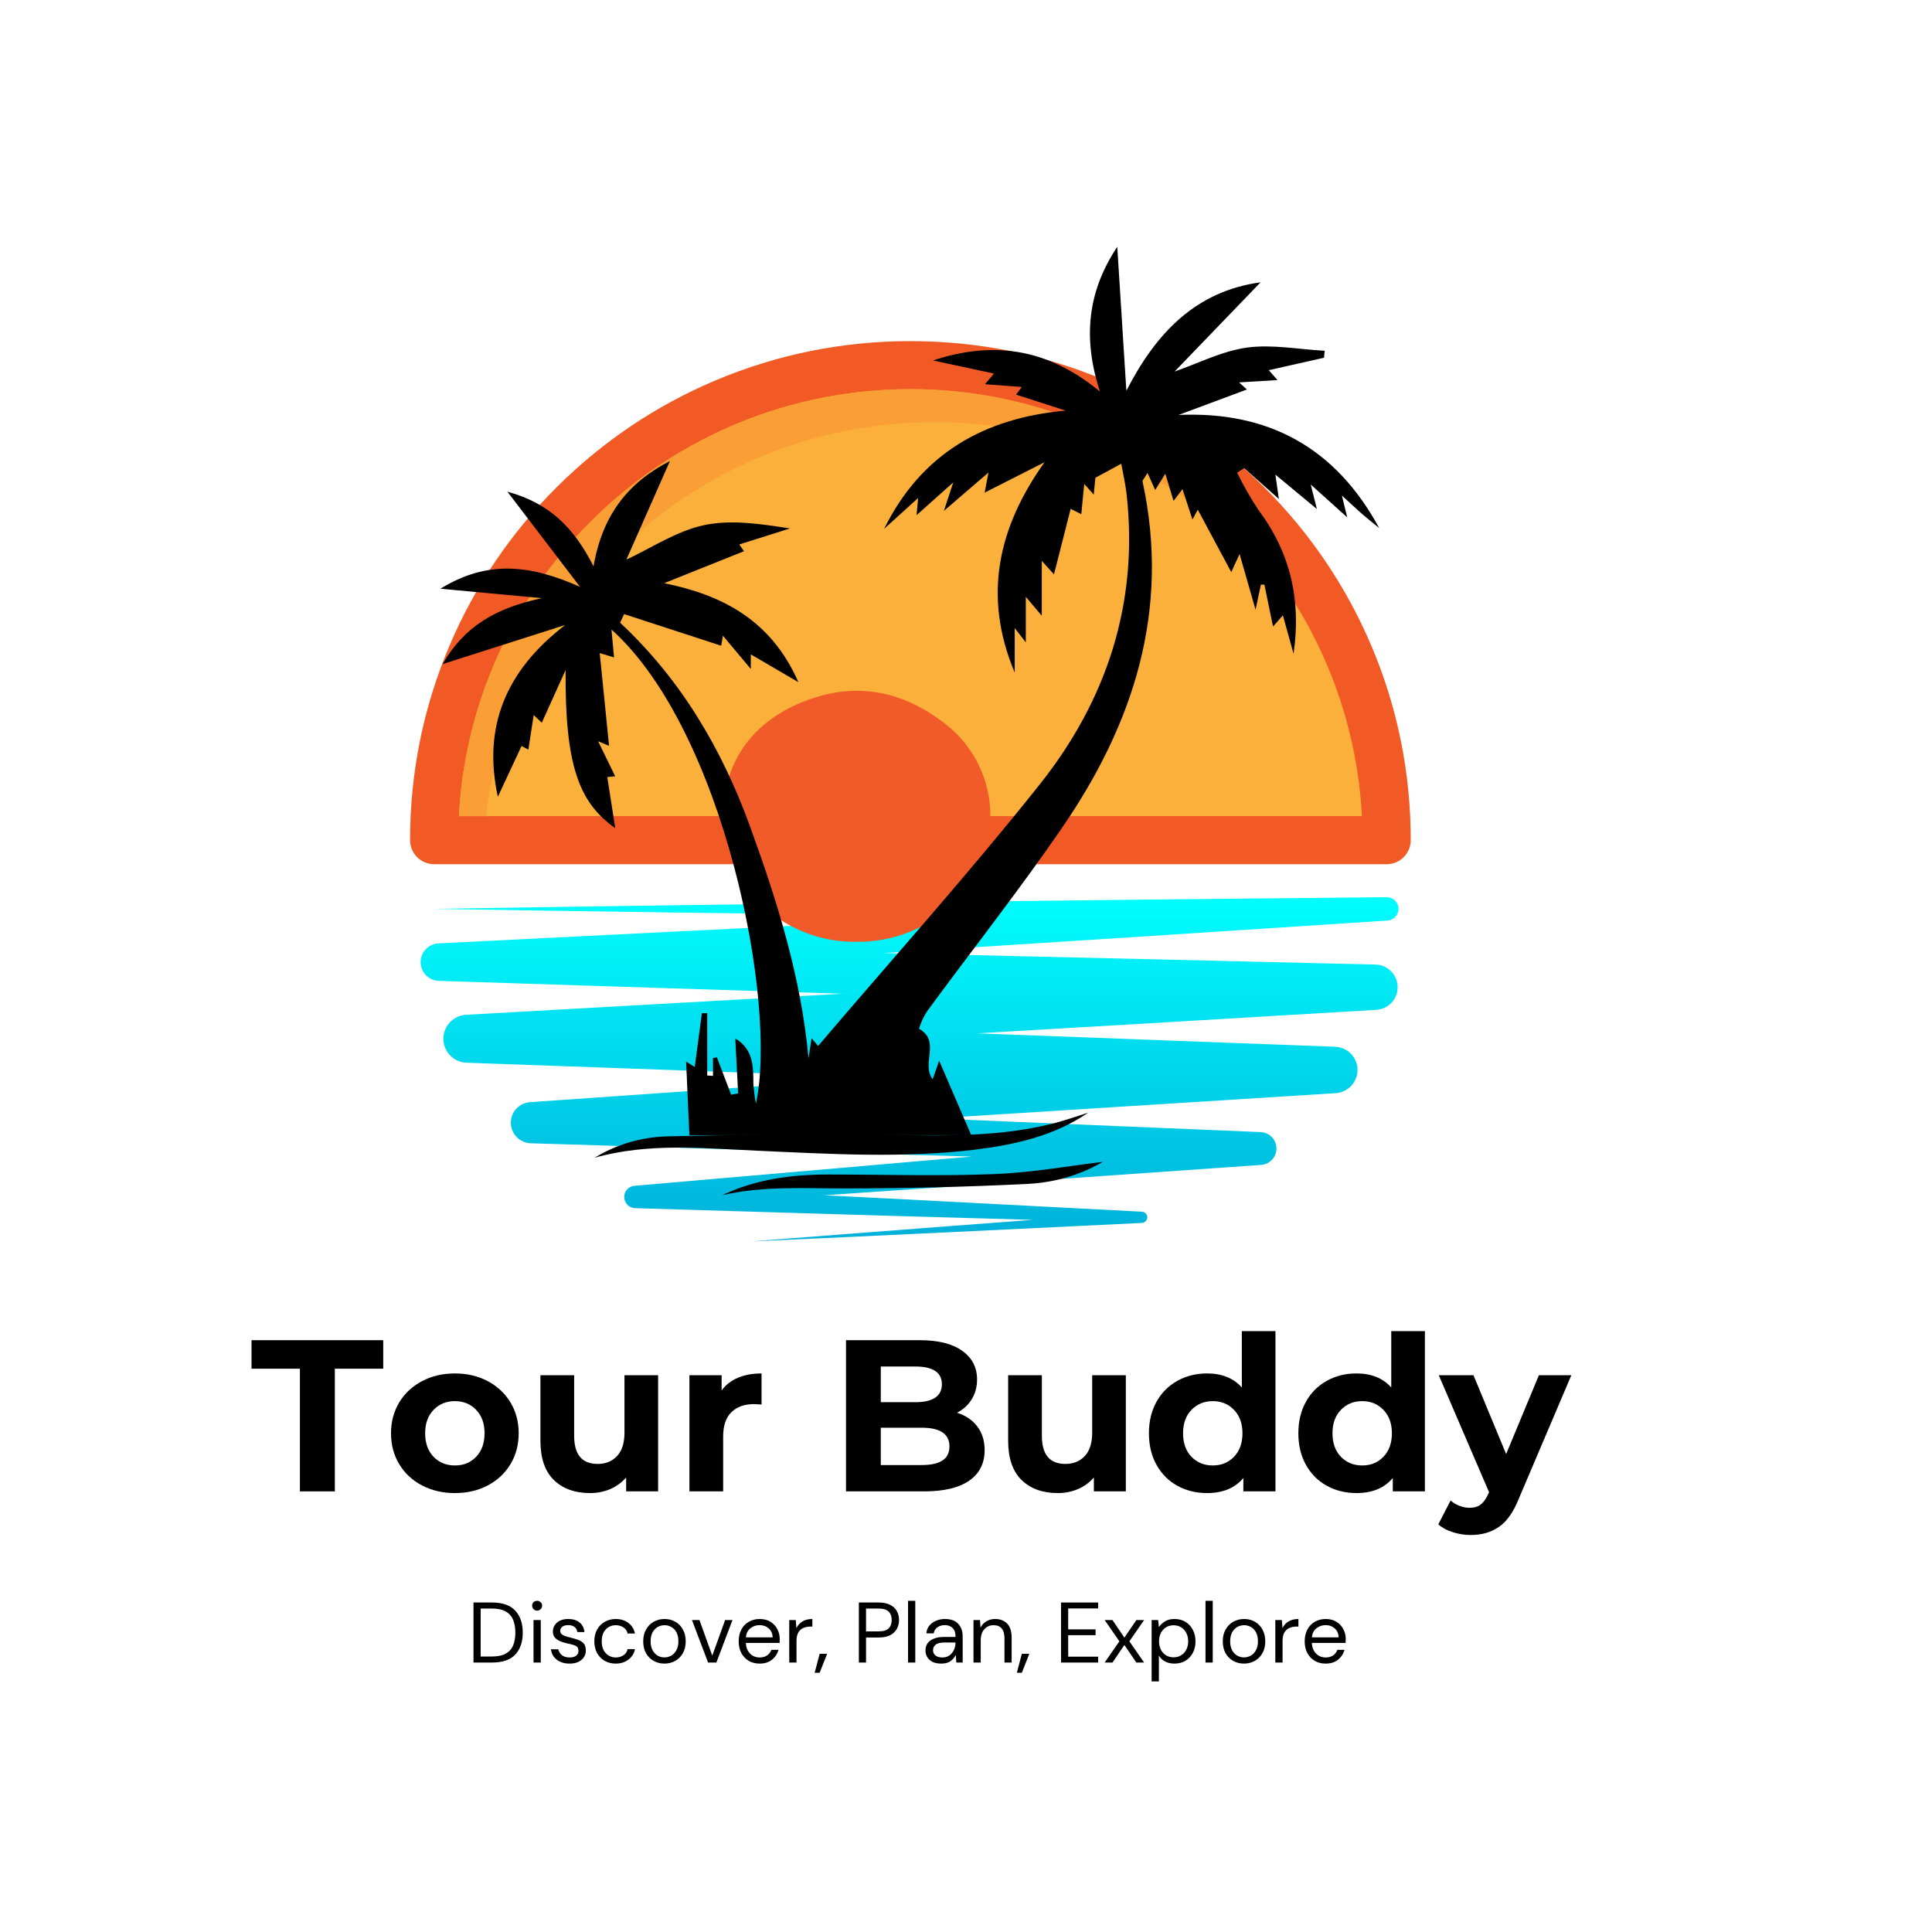 <svg xmlns="http://www.w3.org/2000/svg" xmlns:xlink="http://www.w3.org/1999/xlink" width="500" zoomAndPan="magnify" viewBox="0 0 375 375" height="500" preserveAspectRatio="xMidYMid meet" version="1.0"><defs><g/><clipPath id="be4c196ff1"><path d="M 79.574 66.211 L 273.824 66.211 L 273.824 168 L 79.574 168 Z M 79.574 66.211 " clip-rule="nonzero"/></clipPath><clipPath id="7ee7c827f1"><path d="M 81.582 174.133 L 271.461 174.133 L 271.461 240.957 L 81.582 240.957 Z M 81.582 174.133 " clip-rule="nonzero"/></clipPath><clipPath id="35e5b54d1d"><path d="M 266.98 187.223 L 221.59 186.141 L 176.199 185.094 L 171.496 184.992 L 177.406 184.617 L 223.344 181.672 L 269.277 178.68 L 269.328 178.68 C 270.523 178.598 271.461 177.602 271.445 176.391 C 271.434 175.137 270.406 174.129 269.148 174.145 L 222.93 174.605 L 176.707 175.125 L 130.488 175.715 C 115.082 175.934 99.676 176.148 84.27 176.414 C 99.676 176.68 115.082 176.895 130.488 177.113 L 176.707 177.703 L 191.094 177.867 L 177.059 178.543 L 131.086 180.809 L 85.109 183.109 C 83.238 183.207 81.707 184.727 81.645 186.629 C 81.582 188.641 83.16 190.32 85.176 190.387 L 85.219 190.387 L 130.598 191.844 L 163.566 192.879 L 90.473 196.969 C 88.098 197.105 86.152 199.031 86.066 201.453 C 85.973 204.023 87.988 206.184 90.566 206.273 L 90.57 206.273 L 171.352 209.16 L 102.926 213.922 L 102.871 213.926 C 100.848 214.074 99.223 215.727 99.16 217.793 C 99.094 220 100.832 221.844 103.047 221.91 L 173.73 224.059 L 188.641 224.492 L 183.738 224.91 L 123.199 230.156 L 123.156 230.16 C 122.066 230.254 121.195 231.148 121.164 232.266 C 121.125 233.465 122.074 234.473 123.281 234.504 L 172.402 235.977 L 200.457 236.773 L 183.672 238.035 L 164.754 239.484 L 145.844 240.957 L 164.793 240.094 L 183.746 239.199 L 221.641 237.371 C 222.195 237.34 222.652 236.898 222.684 236.336 C 222.715 235.734 222.25 235.219 221.648 235.188 L 221.617 235.188 L 172.539 232.633 L 160.016 232 L 184.164 230.344 L 244.781 226.109 C 246.387 225.996 247.688 224.699 247.754 223.059 C 247.828 221.297 246.457 219.812 244.691 219.738 L 244.648 219.734 L 181.371 217.09 L 259.262 212.18 C 261.543 212.027 263.406 210.18 263.492 207.852 C 263.586 205.363 261.641 203.27 259.145 203.176 L 259.129 203.176 L 189.707 200.57 L 223.086 198.617 L 267.109 196.012 L 267.152 196.008 C 269.41 195.867 271.227 194.02 271.281 191.723 C 271.34 189.293 269.414 187.277 266.98 187.223 Z M 266.98 187.223 " clip-rule="nonzero"/></clipPath><clipPath id="c94d71ffc0"><path d="M 266.98 187.223 L 221.59 186.141 L 176.199 185.094 L 171.496 184.992 L 177.406 184.617 L 223.344 181.672 L 269.277 178.68 L 269.328 178.68 C 270.523 178.598 271.461 177.602 271.445 176.391 C 271.434 175.137 270.406 174.129 269.148 174.145 L 222.93 174.605 L 176.707 175.125 L 130.488 175.715 C 115.082 175.934 99.676 176.148 84.27 176.414 C 99.676 176.68 115.082 176.895 130.488 177.113 L 176.707 177.703 L 191.094 177.867 L 177.059 178.543 L 131.086 180.809 L 85.109 183.109 C 83.238 183.207 81.707 184.727 81.645 186.629 C 81.582 188.641 83.16 190.32 85.176 190.387 L 85.219 190.387 L 130.598 191.844 L 163.566 192.879 L 90.473 196.969 C 88.098 197.105 86.152 199.031 86.066 201.453 C 85.973 204.023 87.988 206.184 90.566 206.273 L 90.57 206.273 L 171.352 209.16 L 102.926 213.922 L 102.871 213.926 C 100.848 214.074 99.223 215.727 99.16 217.793 C 99.094 220 100.832 221.844 103.047 221.91 L 173.73 224.059 L 188.641 224.492 L 183.738 224.91 L 123.199 230.156 L 123.156 230.16 C 122.066 230.254 121.195 231.148 121.164 232.266 C 121.125 233.465 122.074 234.473 123.281 234.504 L 172.402 235.977 L 200.457 236.773 L 183.672 238.035 L 164.754 239.484 L 145.844 240.957 L 164.793 240.094 L 183.746 239.199 L 221.641 237.371 C 222.195 237.34 222.652 236.898 222.684 236.336 C 222.715 235.734 222.25 235.219 221.648 235.188 L 221.617 235.188 L 172.539 232.633 L 160.016 232 L 184.164 230.344 L 244.781 226.109 C 246.387 225.996 247.688 224.699 247.754 223.059 C 247.828 221.297 246.457 219.812 244.691 219.738 L 244.648 219.734 L 181.371 217.09 L 259.262 212.18 C 261.543 212.027 263.406 210.18 263.492 207.852 C 263.586 205.363 261.641 203.27 259.145 203.176 L 259.129 203.176 L 189.707 200.57 L 223.086 198.617 L 267.109 196.012 L 267.152 196.008 C 269.41 195.867 271.227 194.02 271.281 191.723 C 271.34 189.293 269.414 187.277 266.98 187.223 " clip-rule="nonzero"/></clipPath><linearGradient x1="0.017" gradientTransform="matrix(0, 121.929, -122.241, 0, 176.546, 172.095)" y1="0" x2="0.565" gradientUnits="userSpaceOnUse" y2="0" id="15d03c8ef2"><stop stop-opacity="1" stop-color="rgb(0%, 99.199%, 99.599%)" offset="0"/><stop stop-opacity="1" stop-color="rgb(0%, 99.016%, 99.599%)" offset="0.008"/><stop stop-opacity="1" stop-color="rgb(0%, 98.816%, 99.42%)" offset="0.016"/><stop stop-opacity="1" stop-color="rgb(0%, 98.601%, 99.22%)" offset="0.02"/><stop stop-opacity="1" stop-color="rgb(0%, 98.402%, 99.199%)" offset="0.023"/><stop stop-opacity="1" stop-color="rgb(0%, 98.207%, 99.199%)" offset="0.031"/><stop stop-opacity="1" stop-color="rgb(0%, 97.821%, 99.014%)" offset="0.047"/><stop stop-opacity="1" stop-color="rgb(0%, 97.482%, 98.814%)" offset="0.062"/><stop stop-opacity="1" stop-color="rgb(0%, 97.122%, 98.604%)" offset="0.066"/><stop stop-opacity="1" stop-color="rgb(0%, 96.91%, 98.41%)" offset="0.07"/><stop stop-opacity="1" stop-color="rgb(0%, 96.904%, 98.404%)" offset="0.078"/><stop stop-opacity="1" stop-color="rgb(0%, 96.713%, 98.399%)" offset="0.086"/><stop stop-opacity="1" stop-color="rgb(0%, 96.513%, 98.399%)" offset="0.094"/><stop stop-opacity="1" stop-color="rgb(0%, 96.323%, 98.222%)" offset="0.102"/><stop stop-opacity="1" stop-color="rgb(0%, 95.926%, 98.022%)" offset="0.105"/><stop stop-opacity="1" stop-color="rgb(0%, 95.706%, 98%)" offset="0.109"/><stop stop-opacity="1" stop-color="rgb(0%, 95.514%, 97.812%)" offset="0.125"/><stop stop-opacity="1" stop-color="rgb(0%, 95.132%, 97.612%)" offset="0.141"/><stop stop-opacity="1" stop-color="rgb(0%, 94.722%, 97.6%)" offset="0.145"/><stop stop-opacity="1" stop-color="rgb(0%, 94.502%, 97.6%)" offset="0.148"/><stop stop-opacity="1" stop-color="rgb(0%, 94.501%, 97.453%)" offset="0.156"/><stop stop-opacity="1" stop-color="rgb(0%, 94.31%, 97.304%)" offset="0.164"/><stop stop-opacity="1" stop-color="rgb(0%, 94.11%, 97.299%)" offset="0.172"/><stop stop-opacity="1" stop-color="rgb(0%, 93.919%, 97.119%)" offset="0.18"/><stop stop-opacity="1" stop-color="rgb(0%, 93.544%, 96.919%)" offset="0.188"/><stop stop-opacity="1" stop-color="rgb(0%, 93.324%, 96.899%)" offset="0.195"/><stop stop-opacity="1" stop-color="rgb(0%, 93.108%, 96.899%)" offset="0.203"/><stop stop-opacity="1" stop-color="rgb(0%, 92.908%, 96.712%)" offset="0.211"/><stop stop-opacity="1" stop-color="rgb(0%, 92.717%, 96.512%)" offset="0.219"/><stop stop-opacity="1" stop-color="rgb(0%, 92.384%, 96.5%)" offset="0.227"/><stop stop-opacity="1" stop-color="rgb(0%, 92.216%, 96.301%)" offset="0.23"/><stop stop-opacity="1" stop-color="rgb(0%, 92.2%, 96.104%)" offset="0.234"/><stop stop-opacity="1" stop-color="rgb(0%, 92.006%, 96.101%)" offset="0.242"/><stop stop-opacity="1" stop-color="rgb(0%, 91.618%, 96.1%)" offset="0.25"/><stop stop-opacity="1" stop-color="rgb(0%, 91.232%, 95.92%)" offset="0.266"/><stop stop-opacity="1" stop-color="rgb(0%, 91.02%, 95.72%)" offset="0.273"/><stop stop-opacity="1" stop-color="rgb(0%, 90.804%, 95.699%)" offset="0.281"/><stop stop-opacity="1" stop-color="rgb(0%, 90.414%, 95.509%)" offset="0.289"/><stop stop-opacity="1" stop-color="rgb(0%, 90.208%, 95.309%)" offset="0.297"/><stop stop-opacity="1" stop-color="rgb(0%, 90.018%, 95.299%)" offset="0.305"/><stop stop-opacity="1" stop-color="rgb(0%, 89.818%, 95.299%)" offset="0.312"/><stop stop-opacity="1" stop-color="rgb(0%, 89.603%, 95.103%)" offset="0.316"/><stop stop-opacity="1" stop-color="rgb(0%, 89.407%, 94.908%)" offset="0.32"/><stop stop-opacity="1" stop-color="rgb(0%, 89.212%, 94.904%)" offset="0.328"/><stop stop-opacity="1" stop-color="rgb(0%, 88.826%, 94.716%)" offset="0.344"/><stop stop-opacity="1" stop-color="rgb(0%, 88.617%, 94.516%)" offset="0.352"/><stop stop-opacity="1" stop-color="rgb(0%, 88.402%, 94.499%)" offset="0.355"/><stop stop-opacity="1" stop-color="rgb(0%, 88.205%, 94.499%)" offset="0.359"/><stop stop-opacity="1" stop-color="rgb(0%, 88.008%, 94.499%)" offset="0.363"/><stop stop-opacity="1" stop-color="rgb(0%, 87.813%, 94.499%)" offset="0.367"/><stop stop-opacity="1" stop-color="rgb(0%, 87.805%, 94.31%)" offset="0.375"/><stop stop-opacity="1" stop-color="rgb(0%, 87.65%, 94.11%)" offset="0.391"/><stop stop-opacity="1" stop-color="rgb(0%, 87.3%, 93.9%)" offset="0.395"/><stop stop-opacity="1" stop-color="rgb(0%, 87.1%, 93.701%)" offset="0.398"/><stop stop-opacity="1" stop-color="rgb(0%, 86.905%, 93.7%)" offset="0.406"/><stop stop-opacity="1" stop-color="rgb(0%, 86.519%, 93.7%)" offset="0.422"/><stop stop-opacity="1" stop-color="rgb(0%, 86.133%, 93.518%)" offset="0.43"/><stop stop-opacity="1" stop-color="rgb(0%, 85.918%, 93.318%)" offset="0.438"/><stop stop-opacity="1" stop-color="rgb(0%, 85.703%, 93.3%)" offset="0.441"/><stop stop-opacity="1" stop-color="rgb(0%, 85.507%, 93.3%)" offset="0.445"/><stop stop-opacity="1" stop-color="rgb(0%, 85.503%, 93.108%)" offset="0.453"/><stop stop-opacity="1" stop-color="rgb(0%, 85.312%, 92.906%)" offset="0.461"/><stop stop-opacity="1" stop-color="rgb(0%, 84.93%, 92.899%)" offset="0.469"/><stop stop-opacity="1" stop-color="rgb(0%, 84.717%, 92.899%)" offset="0.477"/><stop stop-opacity="1" stop-color="rgb(0%, 84.5%, 92.7%)" offset="0.48"/><stop stop-opacity="1" stop-color="rgb(0%, 84.303%, 92.503%)" offset="0.484"/><stop stop-opacity="1" stop-color="rgb(0%, 84.113%, 92.5%)" offset="0.5"/><stop stop-opacity="1" stop-color="rgb(0%, 83.727%, 92.36%)" offset="0.508"/><stop stop-opacity="1" stop-color="rgb(0%, 83.514%, 92.21%)" offset="0.516"/><stop stop-opacity="1" stop-color="rgb(0%, 83.299%, 92.2%)" offset="0.52"/><stop stop-opacity="1" stop-color="rgb(0%, 83.099%, 92.2%)" offset="0.523"/><stop stop-opacity="1" stop-color="rgb(0%, 83.099%, 92.2%)" offset="0.531"/><stop stop-opacity="1" stop-color="rgb(0%, 82.909%, 92.009%)" offset="0.539"/><stop stop-opacity="1" stop-color="rgb(0%, 82.568%, 91.809%)" offset="0.547"/><stop stop-opacity="1" stop-color="rgb(0%, 82.233%, 91.623%)" offset="0.562"/><stop stop-opacity="1" stop-color="rgb(0%, 82.022%, 91.422%)" offset="0.57"/><stop stop-opacity="1" stop-color="rgb(0%, 81.807%, 91.399%)" offset="0.578"/><stop stop-opacity="1" stop-color="rgb(0%, 81.419%, 91.399%)" offset="0.586"/><stop stop-opacity="1" stop-color="rgb(0%, 81.212%, 91.216%)" offset="0.594"/><stop stop-opacity="1" stop-color="rgb(0%, 81.021%, 91.016%)" offset="0.602"/><stop stop-opacity="1" stop-color="rgb(0%, 80.821%, 90.999%)" offset="0.609"/><stop stop-opacity="1" stop-color="rgb(0%, 80.606%, 90.805%)" offset="0.617"/><stop stop-opacity="1" stop-color="rgb(0%, 80.217%, 90.605%)" offset="0.625"/><stop stop-opacity="1" stop-color="rgb(0%, 79.831%, 90.419%)" offset="0.641"/><stop stop-opacity="1" stop-color="rgb(0%, 79.419%, 90.219%)" offset="0.645"/><stop stop-opacity="1" stop-color="rgb(0%, 79.199%, 90.199%)" offset="0.648"/><stop stop-opacity="1" stop-color="rgb(0%, 79.199%, 90.199%)" offset="0.656"/><stop stop-opacity="1" stop-color="rgb(0%, 79.008%, 90.199%)" offset="0.664"/><stop stop-opacity="1" stop-color="rgb(0%, 78.809%, 90.013%)" offset="0.672"/><stop stop-opacity="1" stop-color="rgb(0%, 78.618%, 89.813%)" offset="0.68"/><stop stop-opacity="1" stop-color="rgb(0%, 78.241%, 89.799%)" offset="0.688"/><stop stop-opacity="1" stop-color="rgb(0%, 78.023%, 89.603%)" offset="0.691"/><stop stop-opacity="1" stop-color="rgb(0%, 78%, 89.406%)" offset="0.695"/><stop stop-opacity="1" stop-color="rgb(0%, 77.806%, 89.403%)" offset="0.703"/><stop stop-opacity="1" stop-color="rgb(0%, 77.469%, 89.4%)" offset="0.719"/><stop stop-opacity="1" stop-color="rgb(0%, 77.133%, 89.221%)" offset="0.727"/><stop stop-opacity="1" stop-color="rgb(0%, 76.921%, 89.021%)" offset="0.734"/><stop stop-opacity="1" stop-color="rgb(0%, 76.704%, 89%)" offset="0.742"/><stop stop-opacity="1" stop-color="rgb(0%, 76.505%, 88.809%)" offset="0.75"/><stop stop-opacity="1" stop-color="rgb(0%, 76.314%, 88.609%)" offset="0.758"/><stop stop-opacity="1" stop-color="rgb(0%, 75.934%, 88.599%)" offset="0.766"/><stop stop-opacity="1" stop-color="rgb(0%, 75.719%, 88.599%)" offset="0.773"/><stop stop-opacity="1" stop-color="rgb(0%, 75.504%, 88.403%)" offset="0.781"/><stop stop-opacity="1" stop-color="rgb(0%, 75.117%, 88.203%)" offset="0.797"/><stop stop-opacity="1" stop-color="rgb(0%, 74.731%, 88.017%)" offset="0.805"/><stop stop-opacity="1" stop-color="rgb(0%, 74.518%, 87.817%)" offset="0.812"/><stop stop-opacity="1" stop-color="rgb(0%, 74.303%, 87.799%)" offset="0.816"/><stop stop-opacity="1" stop-color="rgb(0%, 74.106%, 87.799%)" offset="0.82"/><stop stop-opacity="1" stop-color="rgb(0%, 73.909%, 87.799%)" offset="0.824"/><stop stop-opacity="1" stop-color="rgb(0%, 73.714%, 87.799%)" offset="0.828"/><stop stop-opacity="1" stop-color="rgb(0%, 73.523%, 87.65%)" offset="0.844"/><stop stop-opacity="1" stop-color="rgb(0%, 73.315%, 87.5%)" offset="0.852"/><stop stop-opacity="1" stop-color="rgb(0%, 73.1%, 87.3%)" offset="0.855"/><stop stop-opacity="1" stop-color="rgb(0%, 72.902%, 87.102%)" offset="0.859"/><stop stop-opacity="1" stop-color="rgb(0%, 72.707%, 87.1%)" offset="0.867"/><stop stop-opacity="1" stop-color="rgb(0%, 72.505%, 87.099%)" offset="0.875"/><stop stop-opacity="1" stop-color="rgb(0%, 72.348%, 86.919%)" offset="0.891"/><stop stop-opacity="1" stop-color="rgb(0%, 71.997%, 86.719%)" offset="0.895"/><stop stop-opacity="1" stop-color="rgb(0%, 71.797%, 86.699%)" offset="0.898"/><stop stop-opacity="1" stop-color="rgb(0%, 71.602%, 86.699%)" offset="0.906"/><stop stop-opacity="1" stop-color="rgb(0%, 71.402%, 86.507%)" offset="0.914"/><stop stop-opacity="1" stop-color="rgb(0%, 71.213%, 86.307%)" offset="0.922"/><stop stop-opacity="1" stop-color="rgb(0%, 70.836%, 86.299%)" offset="0.938"/><stop stop-opacity="1" stop-color="rgb(0%, 70.424%, 86.101%)" offset="0.941"/><stop stop-opacity="1" stop-color="rgb(0%, 70.204%, 85.904%)" offset="0.945"/><stop stop-opacity="1" stop-color="rgb(0%, 70.201%, 85.901%)" offset="0.953"/><stop stop-opacity="1" stop-color="rgb(0%, 70.01%, 85.899%)" offset="0.961"/><stop stop-opacity="1" stop-color="rgb(0%, 69.81%, 85.715%)" offset="0.969"/><stop stop-opacity="1" stop-color="rgb(0%, 69.62%, 85.515%)" offset="0.977"/><stop stop-opacity="1" stop-color="rgb(0%, 69.22%, 85.5%)" offset="0.98"/><stop stop-opacity="1" stop-color="rgb(0%, 69%, 85.5%)" offset="0.984"/><stop stop-opacity="1" stop-color="rgb(0%, 68.81%, 85.309%)" offset="1"/></linearGradient><clipPath id="ecf5390f14"><path d="M 85.5 47.723 L 267.75 47.723 L 267.75 221 L 85.5 221 Z M 85.5 47.723 " clip-rule="nonzero"/></clipPath></defs><rect x="-37.5" width="450" fill="#ffffff" y="-37.5" height="450" fill-opacity="1"/><rect x="-37.5" width="450" fill="#ffffff" y="-37.5" height="450" fill-opacity="1"/><path fill="#fbb03b" d="M 269.148 163.078 L 84.27 163.078 C 84.27 112.156 125.656 70.875 176.707 70.875 C 227.762 70.875 269.148 112.156 269.148 163.078 " fill-opacity="1" fill-rule="nonzero"/><g clip-path="url(#be4c196ff1)"><path fill="#f15a24" d="M 176.707 75.539 C 207.266 75.539 234.227 91.195 249.949 114.891 C 258.316 127.504 263.5 142.395 264.348 158.414 L 89.07 158.414 C 91.508 112.301 129.887 75.539 176.707 75.539 M 266.191 125.371 C 263.805 119.738 260.914 114.387 257.539 109.352 C 254.008 104.07 249.945 99.133 245.383 94.582 C 236.465 85.688 226.078 78.703 214.512 73.824 C 202.535 68.773 189.82 66.211 176.707 66.211 C 163.602 66.211 150.883 68.773 138.906 73.824 C 127.34 78.703 116.953 85.688 108.039 94.582 C 99.121 103.477 92.117 113.836 87.227 125.371 C 82.164 137.316 79.594 150 79.594 163.078 C 79.594 165.656 81.688 167.742 84.27 167.742 L 269.148 167.742 C 271.73 167.742 273.824 165.656 273.824 163.078 C 273.824 150 271.258 137.316 266.191 125.371 " fill-opacity="1" fill-rule="nonzero"/></g><path fill="#f99f36" d="M 94.32 158.414 L 89.07 158.414 C 91.508 112.301 129.887 75.539 176.707 75.539 C 207.266 75.539 234.227 91.195 249.949 114.891 C 233.855 94.816 209.098 81.941 181.387 81.941 C 136.75 81.941 99.789 115.348 94.32 158.414 " fill-opacity="1" fill-rule="nonzero"/><g clip-path="url(#7ee7c827f1)"><g clip-path="url(#35e5b54d1d)"><g clip-path="url(#c94d71ffc0)"><path fill="url(#15d03c8ef2)" d="M 271.461 174.133 L 81.582 174.133 L 81.582 240.957 L 271.461 240.957 Z M 271.461 174.133 " fill-rule="nonzero"/></g></g></g><path fill="#f15a29" d="M 192.234 158.438 C 191.965 172.285 180.406 183.043 166.039 182.805 C 163.949 182.82 161.887 182.59 159.855 182.113 C 157.82 181.637 155.871 180.926 154.008 179.98 C 152.141 179.035 150.414 177.883 148.828 176.527 C 147.238 175.168 145.832 173.641 144.609 171.945 C 143.766 170.754 143.145 169.457 142.746 168.051 C 142.352 166.645 142.203 165.215 142.305 163.758 C 142.305 162.258 141.332 160.734 140.773 159.234 C 140.609 158.777 140.195 158.332 140.215 157.91 C 140.785 148.016 145.613 140.488 155.453 136.391 C 165.293 132.293 174.453 133.75 182.773 139.98 C 184.242 141.027 185.57 142.234 186.75 143.598 C 187.93 144.965 188.93 146.449 189.754 148.055 C 190.574 149.66 191.195 151.34 191.617 153.098 C 192.035 154.852 192.242 156.633 192.234 158.438 Z M 192.234 158.438 " fill-opacity="1" fill-rule="nonzero"/><g clip-path="url(#ecf5390f14)"><path fill="#000000" d="M 188.523 220.336 L 133.805 220.336 C 133.59 215.469 133.395 210.895 133.176 206.062 L 134.852 207.098 C 135.324 203.523 135.781 200.098 136.234 196.664 L 137.27 196.664 L 137.27 208.754 L 138.395 208.824 L 138.395 205.355 L 139.152 205.234 L 141.91 212.477 L 143.273 212.242 C 143.078 208.648 142.895 205.066 142.719 201.641 C 142.891 201.691 143.055 201.766 143.203 201.867 C 146.242 203.992 146.223 207.188 146.23 210.41 C 146.328 211.691 146.488 212.965 146.719 214.227 C 150.988 194.945 140.617 141.906 118.684 122.188 L 119.188 127.602 L 116.406 126.766 C 117.027 132.977 117.633 138.977 118.219 144.766 L 116.098 143.883 L 119.406 150.676 L 117.875 150.828 C 118.426 154.359 118.98 157.891 119.418 160.746 C 112.23 155.676 109.668 148.324 109.781 130.055 C 107.961 134.07 106.617 137.043 105.16 140.281 L 103.59 138.793 L 102.555 145.5 L 101.234 144.797 L 96.633 154.66 C 93.695 141.203 98.07 130.23 109.688 121.32 L 85.914 128.898 C 90.129 121.547 96.25 118.008 105.191 116.102 L 85.488 114.27 C 94.793 108.535 103.137 109.727 112.574 113.898 L 98.492 95.441 C 106.535 97.617 111.352 102.316 115.207 109.934 C 116.895 100.051 121.844 93.684 130.031 89.492 L 121.578 108.621 C 126.414 106.375 131.254 103.113 136.555 101.953 C 141.859 100.793 147.68 101.695 153.332 102.574 L 143.492 105.68 L 144.422 106.984 L 128.918 113.195 C 140.184 115.48 149.684 120.355 154.969 132.414 L 145.734 127.012 L 145.734 129.848 L 140.32 123.391 C 140.051 124.934 139.926 125.656 139.988 125.336 L 121.145 119.199 L 120.355 120.863 C 132.223 131.918 140.184 145.52 145.621 160.52 C 150.883 175.008 155.504 189.738 156.93 205.398 L 157.531 201.516 L 158.793 203.02 C 173.141 186.176 187.973 169.656 201.773 152.301 C 214.781 135.965 221.043 117.105 218.668 95.879 C 218.438 93.891 217.984 91.926 217.633 90.008 L 212.621 92.73 C 212.691 92.07 212.621 92.875 212.516 93.695 C 212.445 94.348 212.391 95.008 212.297 96.004 L 210.449 93.934 C 210.242 96.086 210.074 97.855 209.879 99.801 L 207.812 98.766 C 206.727 103.008 205.672 107.148 204.578 111.488 L 202.211 108.867 L 202.211 119.52 L 199.109 115.844 L 199.109 124.684 L 196.957 121.91 L 196.957 130.555 C 190.754 115.812 193.641 102.48 202.746 89.719 L 191.117 95.621 C 191.23 95.051 191.469 93.766 191.863 91.719 L 183.211 99.16 L 185.027 93.633 L 177.906 99.996 L 178.207 96.664 L 171.609 102.648 C 178.848 87.992 191.086 81.117 206.832 79.699 L 197.215 76.594 L 198.332 75.113 L 191.191 74.578 L 192.926 72.508 L 181.078 69.961 C 193.031 66.047 203.41 67.703 213.488 75.984 C 210.055 65.395 211.215 56.391 216.859 47.902 C 217.457 57.32 218.035 66.535 218.625 75.848 C 224.344 64.691 232.062 56.516 244.676 54.797 L 227.992 72.113 C 232.621 70.508 237.223 68.129 242.051 67.465 C 246.879 66.805 252.078 67.809 257.113 68.086 L 256.996 69.434 L 246.27 71.855 L 247.965 73.777 L 240.508 74.223 L 242.02 75.602 L 228.766 80.539 C 246.238 79.773 259.273 86.934 267.699 102.492 C 266.664 101.652 265.629 100.824 264.598 99.945 C 263.562 99.066 262.332 97.875 260.461 96.188 L 261.496 100.422 C 259.129 98.289 257.172 96.52 254.414 94.047 L 255.602 98.797 L 247.551 92.121 C 247.816 94.016 247.992 95.227 248.23 96.852 L 241.492 90.859 L 240.137 91.758 C 241.359 94.266 242.734 96.68 244.273 99.004 C 250.477 107.285 252.605 116.547 251.074 126.879 C 250.402 124.434 249.73 121.992 249.008 119.438 L 247.094 121.609 L 245.422 113.484 L 244.738 113.484 C 244.48 114.707 244.223 115.926 243.703 118.348 L 240.602 107.531 L 238.988 111.043 L 232.488 98.93 L 231.453 100.836 C 230.773 98.766 230.172 96.914 229.52 94.945 L 227.785 97.223 C 227.238 95.441 226.801 94.016 226.184 91.945 L 224.227 95.102 L 222.719 91.777 C 222.047 92.969 221.684 93.27 221.777 93.488 C 227.184 118.441 220.031 140.551 206.023 160.848 C 197.754 172.887 188.656 184.43 179.992 196.227 C 179.281 197.297 178.742 198.449 178.383 199.684 C 182.672 202.098 178.723 206.383 181.027 209.488 L 182.289 205.887 Z M 188.523 220.336 " fill-opacity="1" fill-rule="nonzero"/></g><path fill="#000000" d="M 211.223 215.965 C 204.598 220.512 197.02 222.176 189.246 223.148 C 175.199 224.836 161.129 223.988 147.059 223.355 C 136.492 222.879 125.887 221.773 115.426 224.711 C 117.543 223.418 119.793 222.422 122.172 221.719 C 124.555 221.016 126.984 220.633 129.465 220.574 C 142.016 220.242 154.562 220.191 167.113 220.23 C 179.664 220.273 192.059 221.164 204.328 218.09 C 206.656 217.508 208.93 216.68 211.223 215.965 Z M 211.223 215.965 " fill-opacity="1" fill-rule="nonzero"/><path fill="#000000" d="M 140.184 231.988 C 146.676 228.883 153.625 227.984 160.758 227.973 C 171.508 227.973 182.258 228.316 192.988 227.891 C 200.398 227.602 207.781 226.254 214.086 225.512 C 209.516 228.133 204.598 229.562 199.336 229.797 C 187.602 230.395 175.848 230.652 164.105 230.676 C 156.137 230.684 148.133 230.148 140.184 231.988 Z M 140.184 231.988 " fill-opacity="1" fill-rule="nonzero"/><g fill="#000000" fill-opacity="1"><g transform="translate(48.65, 289.475)"><g><path d="M 9.562 -23.812 L 0.172 -23.812 L 0.172 -29.344 L 25.734 -29.344 L 25.734 -23.812 L 16.344 -23.812 L 16.344 0 L 9.562 0 Z M 9.562 -23.812 "/></g></g></g><g fill="#000000" fill-opacity="1"><g transform="translate(74.552, 289.475)"><g><path d="M 13.75 0.328 C 11.375 0.328 9.242 -0.164 7.359 -1.156 C 5.473 -2.145 4 -3.52 2.938 -5.281 C 1.875 -7.039 1.344 -9.039 1.344 -11.281 C 1.344 -13.508 1.875 -15.504 2.938 -17.266 C 4 -19.023 5.473 -20.398 7.359 -21.391 C 9.242 -22.391 11.375 -22.891 13.75 -22.891 C 16.125 -22.891 18.25 -22.391 20.125 -21.391 C 22 -20.398 23.469 -19.023 24.531 -17.266 C 25.594 -15.504 26.125 -13.508 26.125 -11.281 C 26.125 -9.039 25.594 -7.039 24.531 -5.281 C 23.469 -3.52 22 -2.145 20.125 -1.156 C 18.25 -0.164 16.125 0.328 13.75 0.328 Z M 13.75 -5.031 C 15.426 -5.031 16.801 -5.594 17.875 -6.719 C 18.957 -7.852 19.5 -9.375 19.5 -11.281 C 19.5 -13.176 18.957 -14.688 17.875 -15.812 C 16.801 -16.945 15.426 -17.516 13.75 -17.516 C 12.07 -17.516 10.688 -16.945 9.594 -15.812 C 8.508 -14.688 7.969 -13.176 7.969 -11.281 C 7.969 -9.375 8.508 -7.852 9.594 -6.719 C 10.688 -5.594 12.07 -5.031 13.75 -5.031 Z M 13.75 -5.031 "/></g></g></g><g fill="#000000" fill-opacity="1"><g transform="translate(102.005, 289.475)"><g><path d="M 25.734 -22.547 L 25.734 0 L 19.531 0 L 19.531 -2.688 C 18.664 -1.707 17.629 -0.957 16.422 -0.438 C 15.223 0.07 13.926 0.328 12.531 0.328 C 9.57 0.328 7.223 -0.52 5.484 -2.219 C 3.754 -3.926 2.891 -6.457 2.891 -9.812 L 2.891 -22.547 L 9.438 -22.547 L 9.438 -10.781 C 9.438 -7.145 10.957 -5.328 14 -5.328 C 15.562 -5.328 16.816 -5.836 17.766 -6.859 C 18.723 -7.879 19.203 -9.395 19.203 -11.406 L 19.203 -22.547 Z M 25.734 -22.547 "/></g></g></g><g fill="#000000" fill-opacity="1"><g transform="translate(130.8, 289.475)"><g><path d="M 9.266 -19.578 C 10.047 -20.672 11.098 -21.492 12.422 -22.047 C 13.754 -22.609 15.285 -22.891 17.016 -22.891 L 17.016 -16.859 C 16.297 -16.91 15.805 -16.938 15.547 -16.938 C 13.68 -16.938 12.219 -16.41 11.156 -15.359 C 10.094 -14.316 9.562 -12.742 9.562 -10.641 L 9.562 0 L 3.016 0 L 3.016 -22.547 L 9.266 -22.547 Z M 9.266 -19.578 "/></g></g></g><g fill="#000000" fill-opacity="1"><g transform="translate(148.864, 289.475)"><g/></g></g><g fill="#000000" fill-opacity="1"><g transform="translate(160.726, 289.475)"><g><path d="M 25.031 -15.266 C 26.707 -14.734 28.02 -13.844 28.969 -12.594 C 29.914 -11.352 30.391 -9.82 30.391 -8 C 30.391 -5.438 29.391 -3.461 27.391 -2.078 C 25.398 -0.691 22.488 0 18.656 0 L 3.484 0 L 3.484 -29.344 L 17.812 -29.344 C 21.395 -29.344 24.141 -28.656 26.047 -27.281 C 27.961 -25.914 28.922 -24.062 28.922 -21.719 C 28.922 -20.289 28.578 -19.016 27.891 -17.891 C 27.211 -16.773 26.258 -15.898 25.031 -15.266 Z M 10.234 -24.234 L 10.234 -17.312 L 16.984 -17.312 C 18.66 -17.312 19.93 -17.602 20.797 -18.188 C 21.66 -18.781 22.094 -19.648 22.094 -20.797 C 22.094 -21.941 21.66 -22.801 20.797 -23.375 C 19.93 -23.945 18.66 -24.234 16.984 -24.234 Z M 18.156 -5.109 C 19.938 -5.109 21.281 -5.398 22.188 -5.984 C 23.102 -6.578 23.562 -7.488 23.562 -8.719 C 23.562 -11.145 21.758 -12.359 18.156 -12.359 L 10.234 -12.359 L 10.234 -5.109 Z M 18.156 -5.109 "/></g></g></g><g fill="#000000" fill-opacity="1"><g transform="translate(192.789, 289.475)"><g><path d="M 25.734 -22.547 L 25.734 0 L 19.531 0 L 19.531 -2.688 C 18.664 -1.707 17.629 -0.957 16.422 -0.438 C 15.223 0.07 13.926 0.328 12.531 0.328 C 9.57 0.328 7.223 -0.52 5.484 -2.219 C 3.754 -3.926 2.891 -6.457 2.891 -9.812 L 2.891 -22.547 L 9.438 -22.547 L 9.438 -10.781 C 9.438 -7.145 10.957 -5.328 14 -5.328 C 15.562 -5.328 16.816 -5.836 17.766 -6.859 C 18.723 -7.879 19.203 -9.395 19.203 -11.406 L 19.203 -22.547 Z M 25.734 -22.547 "/></g></g></g><g fill="#000000" fill-opacity="1"><g transform="translate(221.584, 289.475)"><g><path d="M 25.984 -31.109 L 25.984 0 L 19.75 0 L 19.75 -2.594 C 18.125 -0.645 15.773 0.328 12.703 0.328 C 10.578 0.328 8.656 -0.145 6.938 -1.094 C 5.219 -2.039 3.867 -3.395 2.891 -5.156 C 1.91 -6.914 1.422 -8.957 1.422 -11.281 C 1.422 -13.594 1.91 -15.629 2.891 -17.391 C 3.867 -19.148 5.219 -20.504 6.938 -21.453 C 8.656 -22.41 10.578 -22.891 12.703 -22.891 C 15.578 -22.891 17.828 -21.984 19.453 -20.172 L 19.453 -31.109 Z M 13.828 -5.031 C 15.484 -5.031 16.852 -5.594 17.938 -6.719 C 19.031 -7.852 19.578 -9.375 19.578 -11.281 C 19.578 -13.176 19.031 -14.688 17.938 -15.812 C 16.852 -16.945 15.484 -17.516 13.828 -17.516 C 12.148 -17.516 10.766 -16.945 9.672 -15.812 C 8.586 -14.688 8.047 -13.176 8.047 -11.281 C 8.047 -9.375 8.586 -7.852 9.672 -6.719 C 10.766 -5.594 12.148 -5.031 13.828 -5.031 Z M 13.828 -5.031 "/></g></g></g><g fill="#000000" fill-opacity="1"><g transform="translate(250.588, 289.475)"><g><path d="M 25.984 -31.109 L 25.984 0 L 19.75 0 L 19.75 -2.594 C 18.125 -0.645 15.773 0.328 12.703 0.328 C 10.578 0.328 8.656 -0.145 6.938 -1.094 C 5.219 -2.039 3.867 -3.395 2.891 -5.156 C 1.91 -6.914 1.422 -8.957 1.422 -11.281 C 1.422 -13.594 1.91 -15.629 2.891 -17.391 C 3.867 -19.148 5.219 -20.504 6.938 -21.453 C 8.656 -22.41 10.578 -22.891 12.703 -22.891 C 15.578 -22.891 17.828 -21.984 19.453 -20.172 L 19.453 -31.109 Z M 13.828 -5.031 C 15.484 -5.031 16.852 -5.594 17.938 -6.719 C 19.031 -7.852 19.578 -9.375 19.578 -11.281 C 19.578 -13.176 19.031 -14.688 17.938 -15.812 C 16.852 -16.945 15.484 -17.516 13.828 -17.516 C 12.148 -17.516 10.766 -16.945 9.672 -15.812 C 8.586 -14.688 8.047 -13.176 8.047 -11.281 C 8.047 -9.375 8.586 -7.852 9.672 -6.719 C 10.766 -5.594 12.148 -5.031 13.828 -5.031 Z M 13.828 -5.031 "/></g></g></g><g fill="#000000" fill-opacity="1"><g transform="translate(279.592, 289.475)"><g><path d="M 25.406 -22.547 L 15.219 1.391 C 14.188 3.984 12.906 5.812 11.375 6.875 C 9.852 7.938 8.02 8.469 5.875 8.469 C 4.695 8.469 3.535 8.285 2.391 7.922 C 1.242 7.555 0.305 7.051 -0.422 6.406 L 1.969 1.766 C 2.469 2.211 3.047 2.562 3.703 2.812 C 4.359 3.062 5.008 3.188 5.656 3.188 C 6.551 3.188 7.273 2.969 7.828 2.531 C 8.391 2.102 8.895 1.383 9.344 0.375 L 9.438 0.172 L -0.328 -22.547 L 6.406 -22.547 L 12.75 -7.25 L 19.109 -22.547 Z M 25.406 -22.547 "/></g></g></g><g fill="#000000" fill-opacity="1"><g transform="translate(90.671, 322.7)"><g><path d="M 1.234 0 L 1.234 -11.656 L 4.812 -11.656 C 6.863 -11.656 8.375 -11.129 9.344 -10.078 C 10.312 -9.035 10.797 -7.609 10.797 -5.797 C 10.797 -4.004 10.312 -2.586 9.344 -1.547 C 8.375 -0.516 6.863 0 4.812 0 Z M 2.625 -1.172 L 4.781 -1.172 C 5.906 -1.172 6.801 -1.352 7.469 -1.719 C 8.145 -2.094 8.629 -2.625 8.922 -3.312 C 9.211 -4.008 9.359 -4.836 9.359 -5.797 C 9.359 -6.766 9.211 -7.598 8.922 -8.297 C 8.629 -9.004 8.145 -9.547 7.469 -9.922 C 6.801 -10.297 5.906 -10.484 4.781 -10.484 L 2.625 -10.484 Z M 2.625 -1.172 "/></g></g></g><g fill="#000000" fill-opacity="1"><g transform="translate(102.259, 322.7)"><g><path d="M 2 -10.078 C 1.719 -10.078 1.484 -10.172 1.297 -10.359 C 1.117 -10.547 1.031 -10.773 1.031 -11.047 C 1.031 -11.316 1.117 -11.539 1.297 -11.719 C 1.484 -11.895 1.719 -11.984 2 -11.984 C 2.258 -11.984 2.484 -11.895 2.672 -11.719 C 2.867 -11.539 2.969 -11.316 2.969 -11.047 C 2.969 -10.773 2.867 -10.547 2.672 -10.359 C 2.484 -10.172 2.258 -10.078 2 -10.078 Z M 1.297 0 L 1.297 -8.25 L 2.703 -8.25 L 2.703 0 Z M 1.297 0 "/></g></g></g><g fill="#000000" fill-opacity="1"><g transform="translate(106.237, 322.7)"><g><path d="M 4.312 0.203 C 3.32 0.203 2.5 -0.047 1.844 -0.547 C 1.188 -1.047 0.805 -1.723 0.703 -2.578 L 2.125 -2.578 C 2.219 -2.148 2.445 -1.773 2.812 -1.453 C 3.188 -1.141 3.691 -0.984 4.328 -0.984 C 4.91 -0.984 5.344 -1.109 5.625 -1.359 C 5.906 -1.609 6.047 -1.906 6.047 -2.25 C 6.047 -2.75 5.863 -3.082 5.5 -3.25 C 5.133 -3.414 4.629 -3.562 3.984 -3.688 C 3.535 -3.781 3.086 -3.91 2.641 -4.078 C 2.203 -4.242 1.832 -4.477 1.531 -4.781 C 1.227 -5.082 1.078 -5.484 1.078 -5.984 C 1.078 -6.711 1.348 -7.305 1.891 -7.766 C 2.43 -8.223 3.16 -8.453 4.078 -8.453 C 4.953 -8.453 5.672 -8.234 6.234 -7.797 C 6.797 -7.359 7.117 -6.734 7.203 -5.922 L 5.828 -5.922 C 5.766 -6.348 5.582 -6.676 5.281 -6.906 C 4.977 -7.145 4.57 -7.266 4.062 -7.266 C 3.562 -7.266 3.176 -7.16 2.906 -6.953 C 2.633 -6.742 2.5 -6.469 2.5 -6.125 C 2.5 -5.789 2.672 -5.531 3.016 -5.344 C 3.367 -5.156 3.844 -4.992 4.438 -4.859 C 4.945 -4.742 5.43 -4.602 5.891 -4.438 C 6.359 -4.281 6.738 -4.047 7.031 -3.734 C 7.32 -3.422 7.469 -2.961 7.469 -2.359 C 7.477 -1.617 7.195 -1.004 6.625 -0.516 C 6.062 -0.035 5.289 0.203 4.312 0.203 Z M 4.312 0.203 "/></g></g></g><g fill="#000000" fill-opacity="1"><g transform="translate(114.561, 322.7)"><g><path d="M 4.938 0.203 C 4.156 0.203 3.445 0.023 2.812 -0.328 C 2.188 -0.691 1.691 -1.195 1.328 -1.844 C 0.973 -2.5 0.797 -3.258 0.797 -4.125 C 0.797 -4.988 0.973 -5.742 1.328 -6.391 C 1.691 -7.047 2.188 -7.551 2.812 -7.906 C 3.445 -8.27 4.156 -8.453 4.938 -8.453 C 5.914 -8.453 6.738 -8.195 7.406 -7.688 C 8.082 -7.176 8.508 -6.492 8.688 -5.641 L 7.25 -5.641 C 7.145 -6.148 6.875 -6.547 6.438 -6.828 C 6.008 -7.109 5.504 -7.25 4.922 -7.25 C 4.461 -7.25 4.023 -7.133 3.609 -6.906 C 3.203 -6.676 2.867 -6.328 2.609 -5.859 C 2.359 -5.391 2.234 -4.812 2.234 -4.125 C 2.234 -3.438 2.359 -2.859 2.609 -2.391 C 2.867 -1.93 3.203 -1.582 3.609 -1.344 C 4.023 -1.102 4.461 -0.984 4.922 -0.984 C 5.504 -0.984 6.008 -1.125 6.438 -1.406 C 6.875 -1.688 7.145 -2.086 7.25 -2.609 L 8.688 -2.609 C 8.52 -1.773 8.098 -1.098 7.422 -0.578 C 6.742 -0.055 5.914 0.203 4.938 0.203 Z M 4.938 0.203 "/></g></g></g><g fill="#000000" fill-opacity="1"><g transform="translate(124.051, 322.7)"><g><path d="M 4.906 0.203 C 4.133 0.203 3.438 0.023 2.812 -0.328 C 2.188 -0.68 1.691 -1.18 1.328 -1.828 C 0.973 -2.484 0.797 -3.25 0.797 -4.125 C 0.797 -5 0.977 -5.758 1.344 -6.406 C 1.707 -7.062 2.203 -7.566 2.828 -7.922 C 3.461 -8.273 4.164 -8.453 4.938 -8.453 C 5.719 -8.453 6.414 -8.273 7.031 -7.922 C 7.656 -7.566 8.145 -7.062 8.5 -6.406 C 8.863 -5.758 9.047 -5 9.047 -4.125 C 9.047 -3.25 8.863 -2.484 8.5 -1.828 C 8.133 -1.18 7.641 -0.68 7.016 -0.328 C 6.391 0.023 5.688 0.203 4.906 0.203 Z M 4.906 -1 C 5.383 -1 5.828 -1.113 6.234 -1.344 C 6.648 -1.582 6.984 -1.93 7.234 -2.391 C 7.492 -2.859 7.625 -3.438 7.625 -4.125 C 7.625 -4.812 7.5 -5.391 7.25 -5.859 C 7 -6.328 6.664 -6.676 6.25 -6.906 C 5.844 -7.133 5.406 -7.25 4.938 -7.25 C 4.469 -7.25 4.023 -7.133 3.609 -6.906 C 3.203 -6.676 2.867 -6.328 2.609 -5.859 C 2.359 -5.391 2.234 -4.812 2.234 -4.125 C 2.234 -3.438 2.359 -2.859 2.609 -2.391 C 2.867 -1.93 3.195 -1.582 3.594 -1.344 C 4 -1.113 4.438 -1 4.906 -1 Z M 4.906 -1 "/></g></g></g><g fill="#000000" fill-opacity="1"><g transform="translate(133.906, 322.7)"><g><path d="M 3.531 0 L 0.406 -8.25 L 1.859 -8.25 L 4.344 -1.344 L 6.844 -8.25 L 8.266 -8.25 L 5.141 0 Z M 3.531 0 "/></g></g></g><g fill="#000000" fill-opacity="1"><g transform="translate(142.58, 322.7)"><g><path d="M 4.859 0.203 C 4.066 0.203 3.363 0.023 2.75 -0.328 C 2.145 -0.691 1.664 -1.195 1.312 -1.844 C 0.969 -2.488 0.797 -3.25 0.797 -4.125 C 0.797 -4.988 0.969 -5.742 1.312 -6.391 C 1.656 -7.047 2.133 -7.551 2.75 -7.906 C 3.363 -8.27 4.078 -8.453 4.891 -8.453 C 5.691 -8.453 6.383 -8.27 6.969 -7.906 C 7.551 -7.551 7.992 -7.078 8.297 -6.484 C 8.609 -5.898 8.766 -5.27 8.766 -4.594 C 8.766 -4.469 8.758 -4.344 8.75 -4.219 C 8.75 -4.102 8.75 -3.969 8.75 -3.812 L 2.188 -3.812 C 2.219 -3.176 2.363 -2.648 2.625 -2.234 C 2.883 -1.816 3.207 -1.504 3.594 -1.297 C 3.988 -1.086 4.41 -0.984 4.859 -0.984 C 5.43 -0.984 5.91 -1.113 6.297 -1.375 C 6.691 -1.645 6.977 -2.008 7.156 -2.469 L 8.531 -2.469 C 8.312 -1.695 7.891 -1.055 7.266 -0.547 C 6.641 -0.047 5.836 0.203 4.859 0.203 Z M 4.859 -7.266 C 4.191 -7.266 3.598 -7.062 3.078 -6.656 C 2.566 -6.258 2.273 -5.672 2.203 -4.891 L 7.391 -4.891 C 7.359 -5.629 7.102 -6.207 6.625 -6.625 C 6.145 -7.051 5.555 -7.266 4.859 -7.266 Z M 4.859 -7.266 "/></g></g></g><g fill="#000000" fill-opacity="1"><g transform="translate(152.053, 322.7)"><g><path d="M 1.141 0 L 1.141 -8.25 L 2.406 -8.25 L 2.531 -6.672 C 2.781 -7.211 3.164 -7.645 3.688 -7.969 C 4.207 -8.289 4.852 -8.453 5.625 -8.453 L 5.625 -6.984 L 5.234 -6.984 C 4.754 -6.984 4.305 -6.895 3.891 -6.719 C 3.484 -6.551 3.156 -6.258 2.906 -5.844 C 2.664 -5.438 2.547 -4.875 2.547 -4.156 L 2.547 0 Z M 1.141 0 "/></g></g></g><g fill="#000000" fill-opacity="1"><g transform="translate(158.096, 322.7)"><g><path d="M 0.031 1.984 L 1 -1.703 L 2.453 -1.703 L 1 1.984 Z M 0.031 1.984 "/></g></g></g><g fill="#000000" fill-opacity="1"><g transform="translate(161.059, 322.7)"><g/></g></g><g fill="#000000" fill-opacity="1"><g transform="translate(165.471, 322.7)"><g><path d="M 1.234 0 L 1.234 -11.656 L 5.062 -11.656 C 5.969 -11.656 6.711 -11.504 7.297 -11.203 C 7.891 -10.898 8.328 -10.492 8.609 -9.984 C 8.891 -9.473 9.031 -8.895 9.031 -8.25 C 9.031 -7.625 8.891 -7.055 8.609 -6.547 C 8.336 -6.035 7.906 -5.625 7.312 -5.312 C 6.727 -5.008 5.977 -4.859 5.062 -4.859 L 2.625 -4.859 L 2.625 0 Z M 2.625 -6.047 L 5.031 -6.047 C 5.957 -6.047 6.617 -6.238 7.016 -6.625 C 7.41 -7.02 7.609 -7.562 7.609 -8.25 C 7.609 -8.945 7.41 -9.492 7.016 -9.891 C 6.617 -10.285 5.957 -10.484 5.031 -10.484 L 2.625 -10.484 Z M 2.625 -6.047 "/></g></g></g><g fill="#000000" fill-opacity="1"><g transform="translate(175.11, 322.7)"><g><path d="M 1.141 0 L 1.141 -11.984 L 2.547 -11.984 L 2.547 0 Z M 1.141 0 "/></g></g></g><g fill="#000000" fill-opacity="1"><g transform="translate(178.806, 322.7)"><g><path d="M 3.891 0.203 C 3.203 0.203 2.629 0.086 2.172 -0.141 C 1.723 -0.379 1.383 -0.691 1.156 -1.078 C 0.938 -1.473 0.828 -1.895 0.828 -2.344 C 0.828 -3.188 1.148 -3.832 1.797 -4.281 C 2.441 -4.738 3.316 -4.969 4.422 -4.969 L 6.656 -4.969 L 6.656 -5.078 C 6.656 -5.797 6.469 -6.336 6.094 -6.703 C 5.719 -7.078 5.211 -7.266 4.578 -7.266 C 4.035 -7.266 3.566 -7.129 3.172 -6.859 C 2.773 -6.586 2.523 -6.191 2.422 -5.672 L 1 -5.672 C 1.051 -6.273 1.25 -6.781 1.594 -7.188 C 1.945 -7.594 2.383 -7.906 2.906 -8.125 C 3.426 -8.344 3.984 -8.453 4.578 -8.453 C 5.734 -8.453 6.598 -8.145 7.172 -7.531 C 7.754 -6.914 8.047 -6.098 8.047 -5.078 L 8.047 0 L 6.812 0 L 6.719 -1.484 C 6.488 -1.016 6.148 -0.613 5.703 -0.281 C 5.254 0.039 4.648 0.203 3.891 0.203 Z M 4.109 -0.984 C 4.641 -0.984 5.098 -1.117 5.484 -1.391 C 5.867 -1.672 6.16 -2.031 6.359 -2.469 C 6.555 -2.914 6.656 -3.383 6.656 -3.875 L 6.656 -3.891 L 4.547 -3.891 C 3.723 -3.891 3.141 -3.75 2.797 -3.469 C 2.461 -3.188 2.297 -2.832 2.297 -2.406 C 2.297 -1.977 2.453 -1.633 2.766 -1.375 C 3.086 -1.113 3.535 -0.984 4.109 -0.984 Z M 4.109 -0.984 "/></g></g></g><g fill="#000000" fill-opacity="1"><g transform="translate(187.813, 322.7)"><g><path d="M 1.141 0 L 1.141 -8.25 L 2.406 -8.25 L 2.5 -6.766 C 2.758 -7.297 3.141 -7.707 3.641 -8 C 4.141 -8.301 4.707 -8.453 5.344 -8.453 C 6.32 -8.453 7.098 -8.156 7.672 -7.562 C 8.254 -6.969 8.547 -6.055 8.547 -4.828 L 8.547 0 L 7.156 0 L 7.156 -4.672 C 7.156 -6.391 6.445 -7.25 5.031 -7.25 C 4.312 -7.25 3.719 -6.988 3.25 -6.469 C 2.781 -5.957 2.547 -5.227 2.547 -4.281 L 2.547 0 Z M 1.141 0 "/></g></g></g><g fill="#000000" fill-opacity="1"><g transform="translate(197.336, 322.7)"><g><path d="M 0.031 1.984 L 1 -1.703 L 2.453 -1.703 L 1 1.984 Z M 0.031 1.984 "/></g></g></g><g fill="#000000" fill-opacity="1"><g transform="translate(200.299, 322.7)"><g/></g></g><g fill="#000000" fill-opacity="1"><g transform="translate(204.711, 322.7)"><g><path d="M 1.234 0 L 1.234 -11.656 L 8.438 -11.656 L 8.438 -10.5 L 2.625 -10.5 L 2.625 -6.438 L 7.938 -6.438 L 7.938 -5.312 L 2.625 -5.312 L 2.625 -1.141 L 8.438 -1.141 L 8.438 0 Z M 1.234 0 "/></g></g></g><g fill="#000000" fill-opacity="1"><g transform="translate(214.1, 322.7)"><g><path d="M 0.312 0 L 3.172 -4.125 L 0.312 -8.25 L 1.828 -8.25 L 4.141 -4.844 L 6.469 -8.25 L 7.969 -8.25 L 5.109 -4.125 L 7.969 0 L 6.469 0 L 4.141 -3.406 L 1.828 0 Z M 0.312 0 "/></g></g></g><g fill="#000000" fill-opacity="1"><g transform="translate(222.391, 322.7)"><g><path d="M 1.141 3.656 L 1.141 -8.25 L 2.406 -8.25 L 2.547 -6.891 C 2.816 -7.285 3.195 -7.645 3.688 -7.969 C 4.176 -8.289 4.805 -8.453 5.578 -8.453 C 6.398 -8.453 7.113 -8.266 7.719 -7.891 C 8.332 -7.516 8.805 -7 9.141 -6.344 C 9.484 -5.688 9.656 -4.941 9.656 -4.109 C 9.656 -3.273 9.484 -2.535 9.141 -1.891 C 8.805 -1.242 8.332 -0.734 7.719 -0.359 C 7.102 0.016 6.383 0.203 5.562 0.203 C 4.883 0.203 4.281 0.066 3.75 -0.203 C 3.227 -0.484 2.828 -0.875 2.547 -1.375 L 2.547 3.656 Z M 5.406 -1.016 C 5.957 -1.016 6.441 -1.145 6.859 -1.406 C 7.285 -1.664 7.617 -2.023 7.859 -2.484 C 8.109 -2.953 8.234 -3.5 8.234 -4.125 C 8.234 -4.75 8.109 -5.289 7.859 -5.75 C 7.617 -6.219 7.285 -6.582 6.859 -6.844 C 6.441 -7.102 5.957 -7.234 5.406 -7.234 C 4.852 -7.234 4.363 -7.102 3.938 -6.844 C 3.52 -6.582 3.188 -6.219 2.938 -5.75 C 2.695 -5.289 2.578 -4.75 2.578 -4.125 C 2.578 -3.5 2.695 -2.953 2.938 -2.484 C 3.188 -2.023 3.52 -1.664 3.938 -1.406 C 4.363 -1.145 4.852 -1.016 5.406 -1.016 Z M 5.406 -1.016 "/></g></g></g><g fill="#000000" fill-opacity="1"><g transform="translate(232.846, 322.7)"><g><path d="M 1.141 0 L 1.141 -11.984 L 2.547 -11.984 L 2.547 0 Z M 1.141 0 "/></g></g></g><g fill="#000000" fill-opacity="1"><g transform="translate(236.542, 322.7)"><g><path d="M 4.906 0.203 C 4.133 0.203 3.438 0.023 2.812 -0.328 C 2.188 -0.68 1.691 -1.18 1.328 -1.828 C 0.973 -2.484 0.797 -3.25 0.797 -4.125 C 0.797 -5 0.977 -5.758 1.344 -6.406 C 1.707 -7.062 2.203 -7.566 2.828 -7.922 C 3.461 -8.273 4.164 -8.453 4.938 -8.453 C 5.719 -8.453 6.414 -8.273 7.031 -7.922 C 7.656 -7.566 8.145 -7.062 8.5 -6.406 C 8.863 -5.758 9.047 -5 9.047 -4.125 C 9.047 -3.25 8.863 -2.484 8.5 -1.828 C 8.133 -1.18 7.641 -0.68 7.016 -0.328 C 6.391 0.023 5.688 0.203 4.906 0.203 Z M 4.906 -1 C 5.383 -1 5.828 -1.113 6.234 -1.344 C 6.648 -1.582 6.984 -1.93 7.234 -2.391 C 7.492 -2.859 7.625 -3.438 7.625 -4.125 C 7.625 -4.812 7.5 -5.391 7.25 -5.859 C 7 -6.328 6.664 -6.676 6.25 -6.906 C 5.844 -7.133 5.406 -7.25 4.938 -7.25 C 4.469 -7.25 4.023 -7.133 3.609 -6.906 C 3.203 -6.676 2.867 -6.328 2.609 -5.859 C 2.359 -5.391 2.234 -4.812 2.234 -4.125 C 2.234 -3.438 2.359 -2.859 2.609 -2.391 C 2.867 -1.93 3.195 -1.582 3.594 -1.344 C 4 -1.113 4.438 -1 4.906 -1 Z M 4.906 -1 "/></g></g></g><g fill="#000000" fill-opacity="1"><g transform="translate(246.397, 322.7)"><g><path d="M 1.141 0 L 1.141 -8.25 L 2.406 -8.25 L 2.531 -6.672 C 2.781 -7.211 3.164 -7.645 3.688 -7.969 C 4.207 -8.289 4.852 -8.453 5.625 -8.453 L 5.625 -6.984 L 5.234 -6.984 C 4.754 -6.984 4.305 -6.895 3.891 -6.719 C 3.484 -6.551 3.156 -6.258 2.906 -5.844 C 2.664 -5.438 2.547 -4.875 2.547 -4.156 L 2.547 0 Z M 1.141 0 "/></g></g></g><g fill="#000000" fill-opacity="1"><g transform="translate(252.441, 322.7)"><g><path d="M 4.859 0.203 C 4.066 0.203 3.363 0.023 2.75 -0.328 C 2.145 -0.691 1.664 -1.195 1.312 -1.844 C 0.969 -2.488 0.797 -3.25 0.797 -4.125 C 0.797 -4.988 0.969 -5.742 1.312 -6.391 C 1.656 -7.047 2.133 -7.551 2.75 -7.906 C 3.363 -8.27 4.078 -8.453 4.891 -8.453 C 5.691 -8.453 6.383 -8.27 6.969 -7.906 C 7.551 -7.551 7.992 -7.078 8.297 -6.484 C 8.609 -5.898 8.766 -5.27 8.766 -4.594 C 8.766 -4.469 8.758 -4.344 8.75 -4.219 C 8.75 -4.102 8.75 -3.969 8.75 -3.812 L 2.188 -3.812 C 2.219 -3.176 2.363 -2.648 2.625 -2.234 C 2.883 -1.816 3.207 -1.504 3.594 -1.297 C 3.988 -1.086 4.41 -0.984 4.859 -0.984 C 5.43 -0.984 5.91 -1.113 6.297 -1.375 C 6.691 -1.645 6.977 -2.008 7.156 -2.469 L 8.531 -2.469 C 8.312 -1.695 7.891 -1.055 7.266 -0.547 C 6.641 -0.047 5.836 0.203 4.859 0.203 Z M 4.859 -7.266 C 4.191 -7.266 3.598 -7.062 3.078 -6.656 C 2.566 -6.258 2.273 -5.672 2.203 -4.891 L 7.391 -4.891 C 7.359 -5.629 7.102 -6.207 6.625 -6.625 C 6.145 -7.051 5.555 -7.266 4.859 -7.266 Z M 4.859 -7.266 "/></g></g></g></svg>